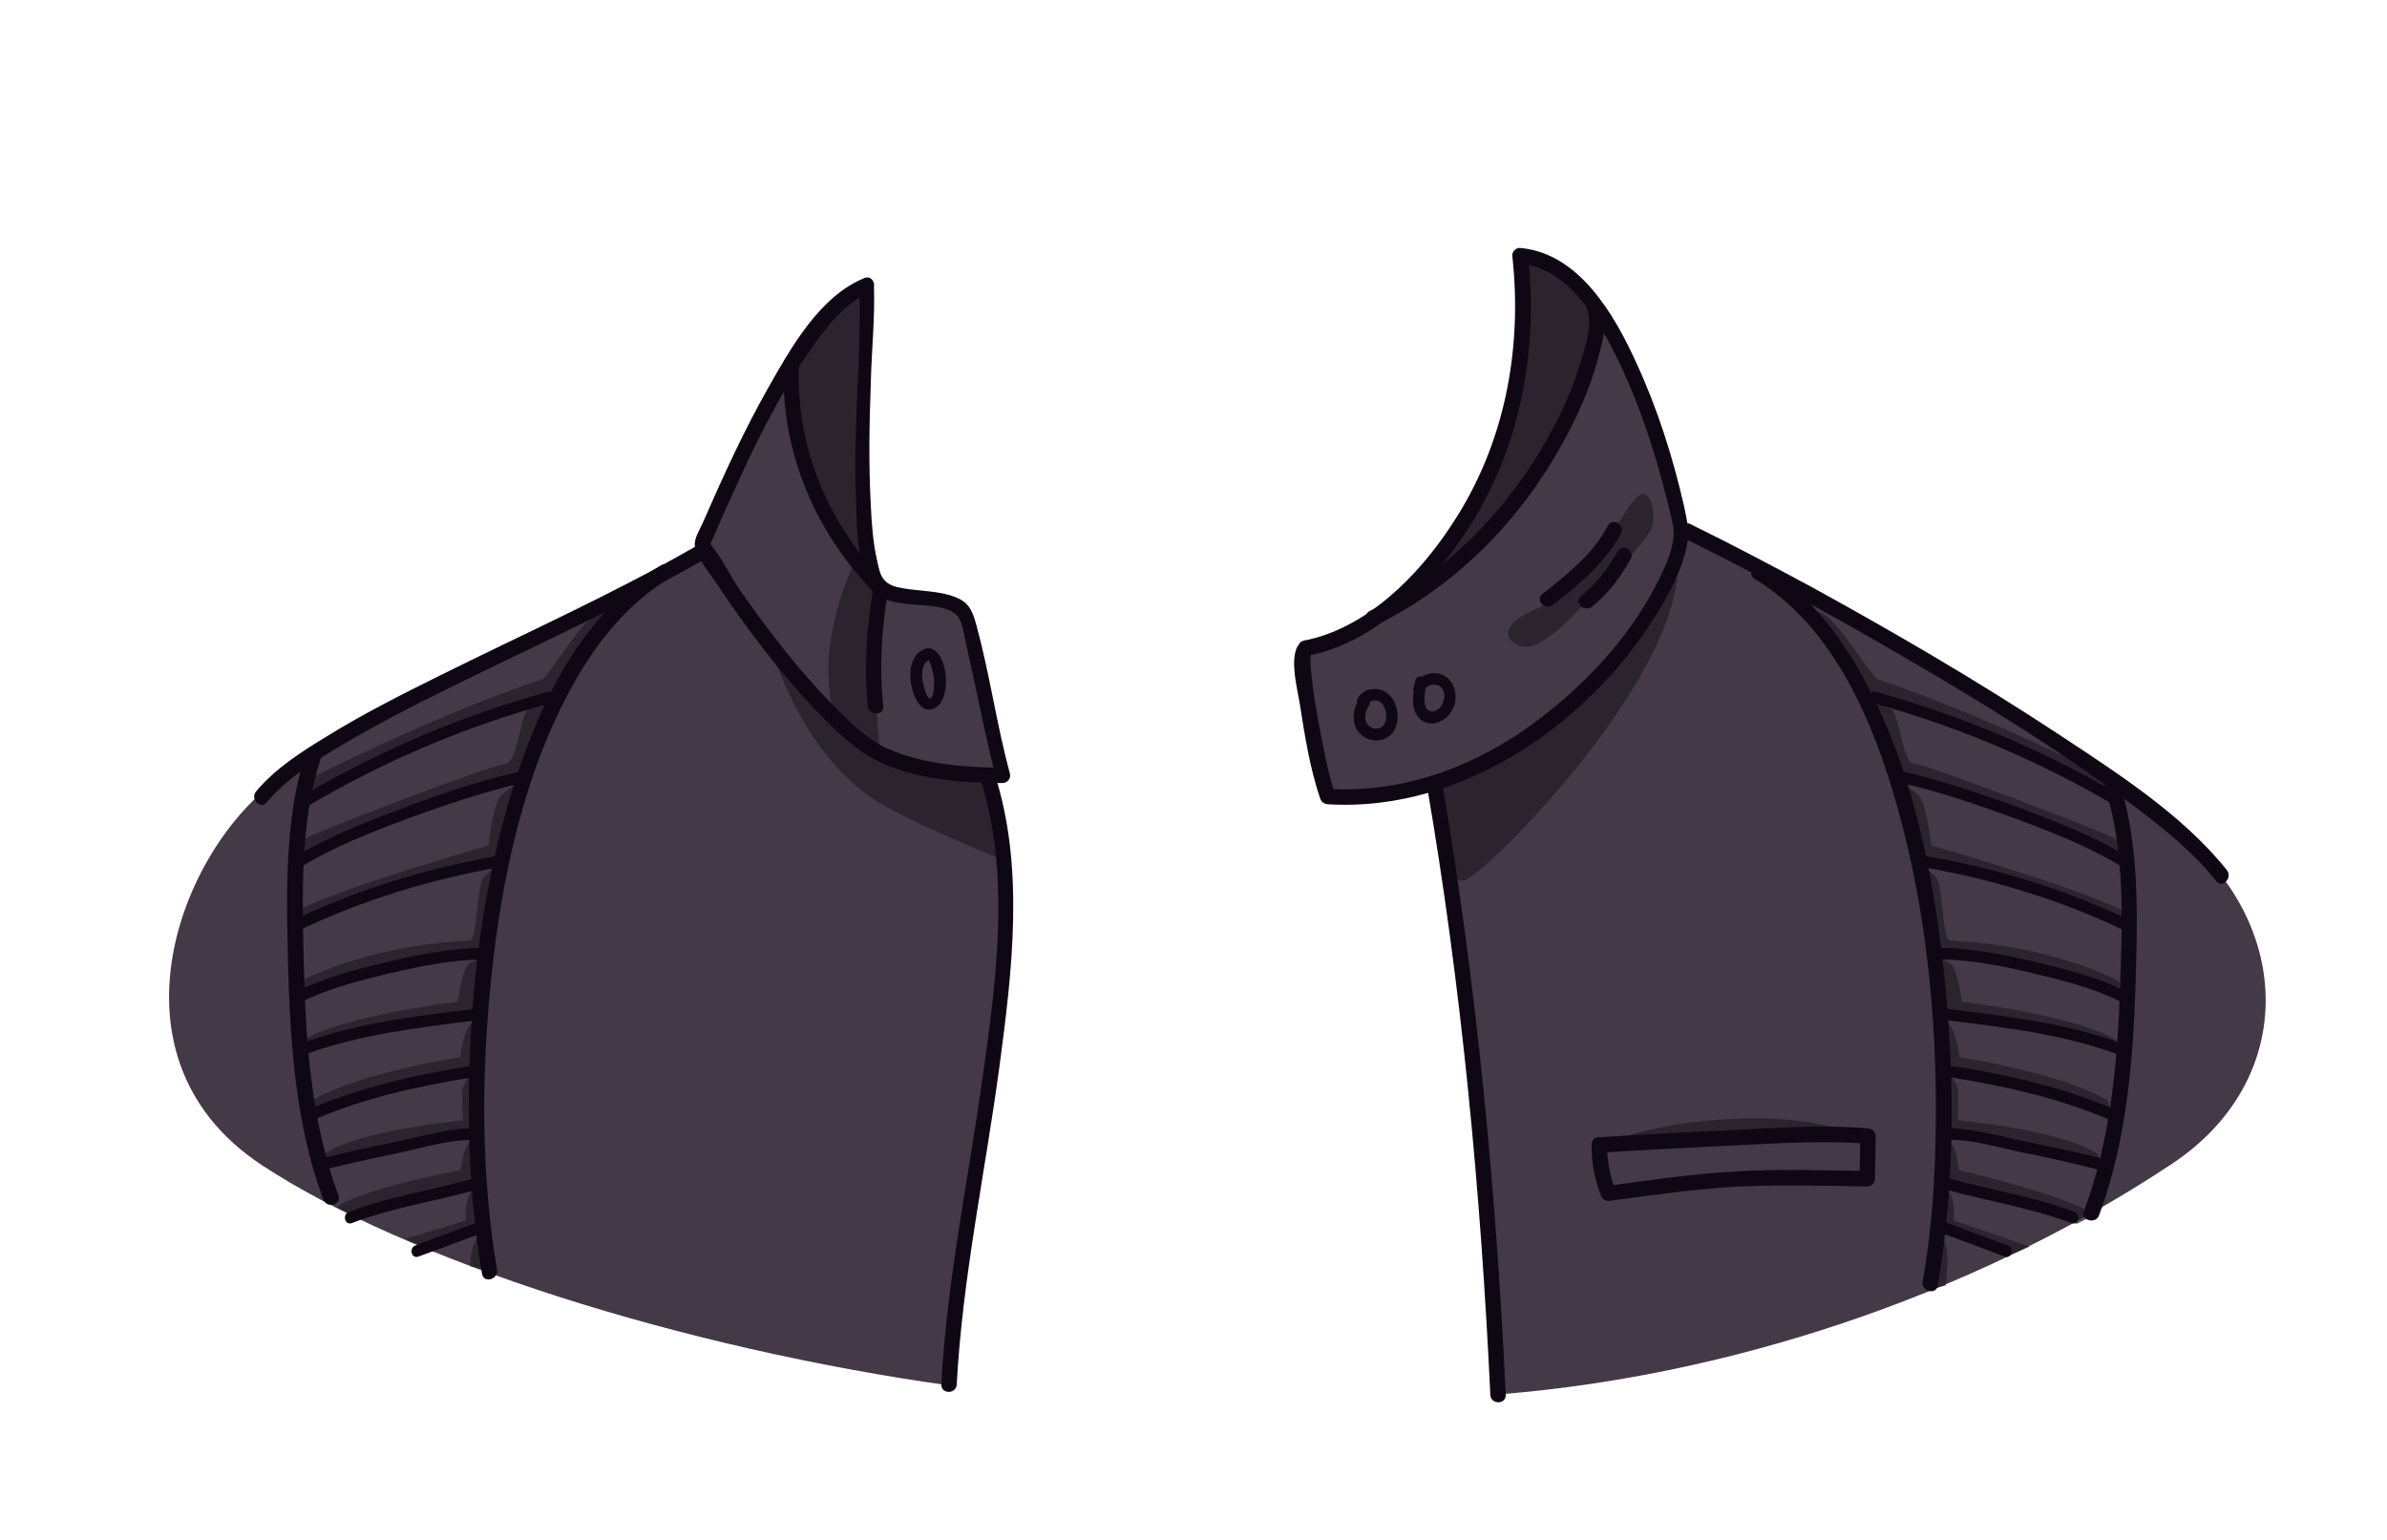 <?xml version="1.0" encoding="utf-8"?>
<!-- Generator: Adobe Illustrator 19.2.0, SVG Export Plug-In . SVG Version: 6.00 Build 0)  -->
<svg version="1.1" id="Layer_1" xmlns="http://www.w3.org/2000/svg" xmlns:xlink="http://www.w3.org/1999/xlink" x="0px" y="0px"
	 viewBox="0 0 620 400" style="enable-background:new 0 0 620 400;" xml:space="preserve">
<style type="text/css">
	.st0{fill:#433947;}
	.st1{opacity:0.75;}
	.st2{fill:#231E26;}
	.st3{fill:#0F0814;}
</style>
<g>
	<path class="st0" d="M248.7,336.9c0.3-15.6,3.8-31.3,6.2-46.6c4.2-26.8,8.1-55.2,2.5-86.5c-0.3-1.8,3.5-0.5,3.2-2.3
		c-4.2-8-5.6-36.9-10.1-42.6c-2.5-3.2-19.7-2.1-25.2-8.3c-2.3-8.6,1.8-61.5,0-75.7c3.7-12.8-23.5,22.3-34,47
		c-2.3,5.4-8.7,21.7-8.7,21.7s-49.9,23.8-107,56.7c-27,15.6-51.6,73.4-7.5,102.4c37.4,24.6,108.8,47.5,179.3,57.3
		C246.7,355.1,248.6,341.5,248.7,336.9z"/>
	<path class="st0" d="M570.5,220.2c-15.5-15-78.5-56.5-101.1-66.9c-1.8-0.8-30.4-12.9-31.9-16.1c-5.4-11.4-17.3-70.5-41-70.5
		c0,0,2.2,38-14,64.4c-8.9,14.5-22,32-42.2,38.5c-7,2.3,2.5,30.4,4.4,37.3c1,3.5,29-5.6,26.5-2.9c6,26.5,8.5,53.6,11.1,80.5
		c1.3,14.1,2.7,28.3,4.6,42.4c1.3,9.4,2.3,26,2.5,35.3c65.8-5.3,128.6-29.1,174.9-60C594.9,281.8,595.9,244.7,570.5,220.2z"/>
</g>
<g class="st1">
	<path class="st2" d="M435.6,143.8c3.7,29.4-47.9,81.6-54.8,84.7s-9.5-24.5-9.5-24.5l16.2-7l11.8-6.8l10-8.9
		c0,0,12.9-12.8,20.4-24.1C434.8,149.6,435.3,141.2,435.6,143.8z"/>
	<path class="st2" d="M200.9,169.9c0,0,7.5,26,26.8,38.2c9.5,6,33.2,15.4,33.2,15.4l-4.6-22.1c0,0-17.6-1.4-25.7-4.7
		c-8.1-3.4-19-15.5-19-15.5L200.9,169.9z"/>
	<path class="st2" d="M427.2,128.4c-2.7-1.2-8,10.2-10.2,13.1c-2.2,2.9-12.7,14.5-17.9,16.6c-5.2,2.1-10.7,6.3-5,9.4
		c5.7,3.1,15.1-8.5,18.7-11.9s16-15.8,16.5-19.4C429.8,132.6,429.1,129.2,427.2,128.4z"/>
	<path class="st2" d="M228.6,151.9c0,0-1.7,13.1-1.7,18s1.7,26.8,1.7,26.8l-11.9-10.3c0,0-2.4-8.5-1.2-18.3
		c1.6-12.4,7-25.3,8.9-23.8S228.6,151.9,228.6,151.9z"/>
	<path class="st2" d="M418.3,297.3c-2-0.8,13.7-6.3,35-6.8c20.5-0.5,32.8,5.4,30.1,5.3c-2.7-0.1-20.9,0.3-20.9,0.3L418.3,297.3z"/>
	<polygon class="st2" points="204.8,95 208.6,115.9 217.1,136.5 228.7,149.5 225.1,133.5 225.6,108.8 225.8,88.8 226.2,74.7 
		221.8,75.3 211.8,84.3 	"/>
	<polygon class="st2" points="372.6,147.3 384.6,128.3 393,104.4 394.6,84.6 394.9,66.5 400.9,68 409.8,73.6 413.8,78.5 414.7,87.7 
		408,106.4 397.6,124.7 382.8,142.6 370,151.2 	"/>
	<path class="st2" d="M78.6,218.2c1.3-1.4,49.5-19.7,52.7-19.8c3.2-0.2,3.7-13.2,6.3-14.5c2.7-1.4,5.1-2,5.1-2l-7.9,19.6l-4.9,1.9
		l-42.5,15.3l-10.2,4.9L78.6,218.2z"/>
	<path class="st2" d="M77.2,236.5c12.5-6.3,49.7-16.9,49.7-16.9s1-9.8,2.9-12.6c0.8-1.2,4.9-3.7,4.9-3.7l-4.9,20.4l-4.4,0.8
		l-37.4,11l-11.2,4.7L77.2,236.5z"/>
	<path class="st2" d="M78.1,254.9c0,0,16.3-9.2,43.9-10.6c2-0.1,1.9-14.5,3.5-16.2s3.6-3.3,3.6-3.3l-1.7,9.3l-2,13.7L121,248
		l-23.7,5.3l-16.1,4.1l-4.3,2.2L78.1,254.9z"/>
	<path class="st2" d="M79.1,270c11-6.4,39.8-9.8,39.8-9.8s1.3-9.4,3.1-10c1.8-0.7,3.5-2.4,3.5-2.4l-1.5,15.8l-4.9,0.4l-32.4,6.1
		l-8.1,2.4L79.1,270z"/>
	<path class="st2" d="M81.3,285.7c12.5-7.2,38.3-11.1,38.3-11.1s0.4-5.5,2.4-8.3s2.5-0.2,2.5-0.2l-1,11.9h-3.8l-22.5,6l-16.4,5.5
		C80.8,289.5,80.3,286.3,81.3,285.7z"/>
	<path class="st2" d="M84,299.9c9-6.4,36.3-8.9,36.3-8.9s-0.4-6.7-0.2-8c0.2-1.3,2.4-4.5,2.4-4.5l1.4,16.2c0,0-4,0-4.5,0.2
		s-28.1,6.5-28.1,6.5l-7.4,2.5L84,299.9L84,299.9z"/>
	<path class="st2" d="M87.5,313.6c6.2-4.8,32.2-9.7,32.2-9.7s0.3-3.9,1.5-6.1s2.5-2.3,2.5-2.3l-0.2,12.1l-8.4,2.2l-23,6.1
		L87.5,313.6z"/>
	<path class="st2" d="M109.9,323.8l-4.6-2l15.8-4.8c0,0-0.7-4.2,0.9-6.8c1.6-2.6,2.5-2.6,2.5-2.6l1,10.3l-6.2,3.1L109.9,323.8z"/>
	<path class="st2" d="M122.2,328.9c0,0-0.2-4.7,1.7-7.1c1.9-2.4,2,0.2,2,0.2v7.9L122.2,328.9z"/>
	<path class="st2" d="M79.6,202.7c0,0,32.8-16.8,61.3-26.3c1.4-0.5,10.1-15.3,14.5-17.2c4.3-2,4.4,0,4.4,0l-14.7,21.3l-7.6,3.3
		l-20.3,5.7L93,200.4l-13.9,7.7L79.6,202.7z"/>
	<path class="st2" d="M549.9,218.2c-1.3-1.4-49.5-19.7-52.7-19.8c-3.2-0.2-3.7-13.2-6.3-14.5c-2.7-1.4-5.1-2-5.1-2l7.9,19.6l4.9,1.9
		l42.5,15.3l10.2,4.9L549.9,218.2z"/>
	<path class="st2" d="M551.3,236.5c-12.5-6.3-49.7-16.9-49.7-16.9s-1-9.8-2.9-12.6c-0.8-1.2-4.9-3.7-4.9-3.7l4.9,20.4l4.4,0.8
		l37.4,11l11.2,4.7L551.3,236.5z"/>
	<path class="st2" d="M550.4,254.9c0,0-16.3-9.2-43.9-10.6c-2-0.1-1.9-14.5-3.5-16.2s-3.6-3.3-3.6-3.3l1.7,9.3l2,13.7l4.4,0.2
		l23.7,5.3l16.1,4.1l4.3,2.2L550.4,254.9z"/>
	<path class="st2" d="M549.4,270c-11-6.4-39.8-9.8-39.8-9.8s-1.3-9.4-3.1-10c-1.8-0.7-3.5-2.4-3.5-2.4l1.5,15.8l4.9,0.4l32.4,6.1
		l8.1,2.4L549.4,270z"/>
	<path class="st2" d="M547.2,285.7c-12.5-7.2-38.3-11.1-38.3-11.1s-0.4-5.5-2.4-8.3s-2.5-0.2-2.5-0.2l1,11.9h3.8l22.5,6l16.4,5.5
		C547.7,289.5,548.2,286.3,547.2,285.7z"/>
	<path class="st2" d="M545,299.9c-9-6.4-36.5-8.9-36.5-8.9s0.2-6.7,0.1-8s-2.5-4.5-2.5-4.5l-1.5,16.2c0,0,4,0,4.5,0.2
		s28.3,6.5,28.3,6.5l7.6,2.5V299.9z"/>
	<path class="st2" d="M544,315.6c-6.2-4.8-35.2-11.7-35.2-11.7s-0.3-3.9-1.5-6.1s-2.5-2.3-2.5-2.3l0.2,12.1l8.4,2.2l26,8.1
		L544,315.6z"/>
	<path class="st2" d="M522.6,325.8l4.6-2l-19.8-6.8c0,0,0.7-4.2-0.9-6.8c-1.6-2.6-2.5-2.6-2.5-2.6l-1,10.3l6.2,3.1L522.6,325.8z"/>
	<path class="st2" d="M505.4,333.9c0,0,1.3-9.7-0.7-12.1c-1.9-2.4-2,0.2-2,0.2l-1,12.9L505.4,333.9z"/>
	<path class="st2" d="M548.9,202.7c0,0-32.8-16.8-61.3-26.3c-1.4-0.5-10.1-15.3-14.5-17.2c-4.3-2-4.4,0-4.4,0l14.7,21.3l7.6,3.3
		l20.3,5.7l24.2,10.9l13.9,7.7L548.9,202.7z"/>
</g>
<g>
	<g>
		<path class="st3" d="M338.7,166.4c-4.7,1.9-1.6,12.9-1.1,16.4c1.3,8.2,2.6,16.7,5.3,24.6c0.3,0.9,1,1.4,1.9,1.5
			c36.1,2.3,70.9-22.8,87.9-53.5c2.6-4.8,5.1-10,5.7-15.5c0.3-2.9-0.4-5.6-1-8.5c-2.9-12.7-6.9-25.3-12.4-37.2
			c-5.7-12.5-14.9-28.5-30.2-29.8c-1-0.1-2.1,1-2,2c2.7,24.5-2,49.3-15.8,70C368.4,149.6,354.8,163.3,338.7,166.4
			c-2.5,0.5-1.5,4.3,1.1,3.9c16.8-3.2,30.8-17.2,40.1-30.8c14.6-21.3,19.8-47.5,17-73c-0.7,0.7-1.3,1.3-2,2
			c12.6,1.1,20.5,15,25.4,25.1c5.6,11.5,9.6,23.9,12.7,36.3c0.6,2.3,1.6,6.2,1.7,7.9c0.2,4.4-2,9.1-3.9,12.9
			c-6.6,13.3-17,25-28.6,34.2c-16.2,13.1-36.2,21.3-57.3,20c0.6,0.5,1.3,1,1.9,1.5c-2-6-3.1-12.5-4.3-18.7
			c-0.7-3.9-1.4-7.8-1.8-11.7c-0.1-1.3-0.3-2.6-0.3-3.9c0-0.6,0.1-1.2,0-1.8c-0.1-1,0.8-0.7-0.7-0.1
			C342.1,169.3,341.1,165.4,338.7,166.4z"/>
	</g>
	<g>
		<path class="st3" d="M223.2,74.2c0.6,18-1.6,36.1-0.9,54.2c0.3,7.4,0,17,3.7,23.8c1.8,3.4,5.2,4,8.8,4.6c3.9,0.6,12.1,0,14.3,3.8
			c1.1,1.9,1.4,4.9,1.9,7c0.8,3.5,1.5,6.9,2.3,10.4c1.7,8,3.3,16,5.4,23.9c0.6-0.8,1.3-1.7,1.9-2.5c-9.7,0-21-0.9-30-4.9
			c-4.9-2.2-9.1-6.2-12.9-10c-9.6-9.5-18-20.4-25.7-31.5c-2.4-3.5-4.3-7.8-7-11c-0.9-1.1-0.2-1.9-0.7-0.2c0.3-0.8,0.8-1.7,1.1-2.5
			c4.5-10.3,9.1-20.6,14.3-30.5c3.6-6.7,7.4-13.3,11.9-19.5c3.6-5,8.2-10.8,14.1-13.2c2.4-0.9,1.3-4.8-1.1-3.9
			c-11.7,4.7-19.2,18.2-25.1,28.6c-6.4,11.3-11.8,23.2-17,35.1c-0.8,1.8-2.3,4-2,6c0.6,3.2,3.8,6.9,5.5,9.5
			c7.8,11.7,16.4,23.1,26.1,33.3c4.6,4.8,9.7,9.9,15.7,12.9c9.5,4.8,22.1,5.8,32.6,5.8c1.3,0,2.3-1.3,1.9-2.5
			c-3.4-12.6-5.2-25.6-8.6-38.2c-0.9-3.3-1.7-6-5.1-7.4c-4.8-2.1-10.5-1.6-15.6-2.8c-4-1-4.5-3.5-5.3-7.2c-0.9-4.5-1.3-9.2-1.5-13.8
			c-0.6-10.8-0.4-21.6,0-32.4c0.2-8.2,1.1-16.6,0.8-24.9C227.1,71.7,223.1,71.7,223.2,74.2L223.2,74.2z"/>
	</g>
	<g>
		<path class="st3" d="M254.5,201.9c8.1,24.8,4.3,52.9,0.7,78.1c-3.7,26.5-9.3,52.9-10.7,79.6c-0.1,2.6,3.9,2.6,4,0
			c1.5-27.8,7.4-55.1,11.1-82.6c3.3-24.7,6.6-51.9-1.3-76.1C257.5,198.4,253.7,199.5,254.5,201.9L254.5,201.9z"/>
	</g>
	<g>
		<path class="st3" d="M370.6,203.9c9,52.3,14,105.4,16.5,158.4c0.1,2.6,4.1,2.6,4,0c-2.5-53.4-7.6-106.8-16.6-159.4
			C374,200.3,370.2,201.4,370.6,203.9L370.6,203.9z"/>
	</g>
	<g>
		<path class="st3" d="M352.9,181.9c-1.9,2.9-1.9,7.2,1.1,9.3c2.6,1.9,6.6,1.4,8.2-1.6c1.5-2.9,0.9-7.2-1.7-9.4
			c-2.4-2-6.5-1.6-7.9,1.4c-0.8,1.7,1.7,3.3,2.6,1.5c0.7-1.5,2.6-1.5,3.7-0.4c1.2,1.3,1.5,3.7,0.7,5.3c-0.7,1.5-2.7,1.6-3.9,0.7
			c-1.7-1.3-1.2-3.8-0.2-5.3C356.6,181.8,354,180.3,352.9,181.9L352.9,181.9z"/>
	</g>
	<g>
		<path class="st3" d="M367.6,176.8c-0.5,3.2-1.5,7.7,1.4,10.1c3,2.5,7.2,0.1,8.5-3.1c1.3-3,0.4-7.1-2.8-8.5
			c-2.9-1.2-6.4,0.1-7.5,3.1c-0.7,1.8,2.2,2.6,2.9,0.8c0.5-1.4,2.6-1.7,3.8-1c1.6,1,1.5,3.4,0.6,4.9c-1,1.8-3.6,2.6-4.3,0.2
			c-0.5-1.8,0-3.9,0.3-5.7C370.8,175.7,367.9,174.9,367.6,176.8L367.6,176.8z"/>
	</g>
	<g>
		<path class="st3" d="M239.9,168.7c-3.5,1.5-3.8,6.1-3.2,9.3c0.5,2.4,2.1,7.2,5.5,6.2c5.7-1.7,4-17.2-1.9-15.7
			c-1.9,0.5-1.1,3.4,0.8,2.9c0.5-0.1,1.4,4.1,1.5,4.8c0.1,0.9,0.1,5.2-1.1,5.2c-0.9,0-1.7-3.7-1.9-4.7c-0.2-1.9-0.2-4.5,1.9-5.4
			C243.2,170.5,241.6,167.9,239.9,168.7z"/>
	</g>
	<g>
		<path class="st3" d="M413.4,297.3c0,4.8,0.7,8.7,2.4,13.2c0.4,1.1,1.3,1.6,2.5,1.4c11.1-1.5,22.3-3.1,33.5-3.7
			c11.1-0.5,22.2-0.2,33.2,0c1.1,0,2-0.9,2-2c0.1-3.7,0.1-7.4,0.2-11.1c0-1.1-0.9-1.9-2-2c-13.3-1.1-26.9,0.1-40.1,0.7
			c-9.9,0.4-19.7,1-29.6,1.6c-2.6,0.2-2.6,4.2,0,4c9.9-0.6,19.7-1.1,29.6-1.6c13.3-0.6,26.9-1.7,40.1-0.7c-0.7-0.7-1.3-1.3-2-2
			c-0.1,3.7-0.1,7.4-0.2,11.1c0.7-0.7,1.3-1.3,2-2c-11.4-0.2-22.9-0.6-34.3,0.1c-11.2,0.6-22.4,2.3-33.5,3.8
			c0.8,0.5,1.6,0.9,2.5,1.4c-1.6-4.1-2.2-7.8-2.3-12.1C417.4,294.7,413.4,294.7,413.4,297.3z"/>
	</g>
	<g>
		<path class="st3" d="M171.6,146.9c-20.6,12.6-31.8,36.3-38.6,58.5c-8.2,26.8-11.3,55.3-11.2,83.2c0,14.2,1,28.3,3.4,42.3
			c0.4,2.5,4.3,1.5,3.9-1.1c-4.2-24.9-4.1-50.8-1.5-75.8c2.7-26,8.4-53,21.2-76.1c6.1-11,14.1-21,24.9-27.6
			C175.8,149.1,173.8,145.6,171.6,146.9L171.6,146.9z"/>
	</g>
	<g>
		<path class="st3" d="M69.3,208.4c5-6,12-10.4,18.7-14.4c9.6-5.7,19.5-10.8,29.5-15.7c21.7-10.7,43.9-20.7,64.9-32.7
			c2.2-1.3,0.2-4.7-2-3.5c-21.4,12.3-44.1,22.4-66.2,33.4c-9.9,4.9-19.8,9.9-29.2,15.7c-6.6,4-13.5,8.4-18.5,14.4
			C64.9,207.6,67.7,210.4,69.3,208.4L69.3,208.4z"/>
	</g>
	<g>
		<path class="st3" d="M79.2,196.3c-5.3,16.7-4.8,36.1-4.4,53.4c0.5,20.5,1.9,42.5,9.2,61.9c0.9,2.4,4.8,1.4,3.9-1.1
			c-7.1-19.1-8.6-40.6-9-60.8c-0.4-16.9-1-36,4.3-52.3C83.8,194.9,80,193.8,79.2,196.3L79.2,196.3z"/>
	</g>
	<g>
		<path class="st3" d="M226.7,153.5c-1.6,9.9-2.3,19.9-1.3,29.9c0.2,2.5,4.3,2.6,4,0c-1-9.7-0.5-19.3,1.1-28.9
			C231,152,227.1,151,226.7,153.5L226.7,153.5z"/>
	</g>
	<g>
		<path class="st3" d="M417.6,136.6c-3.9,7.4-10.5,12.6-17,17.7c-2,1.6,0.8,4.4,2.8,2.8c6.8-5.3,13.5-10.8,17.6-18.5
			C422.3,136.3,418.8,134.3,417.6,136.6L417.6,136.6z"/>
	</g>
	<g>
		<path class="st3" d="M420.1,143.3c-2.5,4.5-5.3,8.2-9.4,11.5c-2,1.6,0.8,4.4,2.8,2.8c4.3-3.5,7.3-7.5,10-12.3
			C424.8,143,421.4,141,420.1,143.3L420.1,143.3z"/>
	</g>
	<g>
		<path class="st3" d="M79.9,209.4c19.8-11.7,41-20.7,63.2-26.8c1.9-0.5,1.1-3.4-0.8-2.9c-22.4,6.2-43.9,15.3-63.9,27.1
			C76.7,207.8,78.2,210.4,79.9,209.4L79.9,209.4z"/>
	</g>
	<g>
		<path class="st3" d="M77.7,225.5c8.8-5.5,18.6-9.3,28.3-12.9c9.8-3.6,19.7-6.9,29.9-9.3c1.9-0.4,1.1-3.3-0.8-2.9
			c-10.6,2.4-21,5.9-31.2,9.8c-9.4,3.5-19.1,7.3-27.7,12.7C74.6,223.9,76.1,226.5,77.7,225.5L77.7,225.5z"/>
	</g>
	<g>
		<path class="st3" d="M76.8,242.1c16.6-8.1,35.2-13.8,53.4-16.9c1.9-0.3,1.1-3.2-0.8-2.9c-18.5,3.2-37.3,8.9-54.1,17.2
			C73.6,240.3,75.1,242.9,76.8,242.1L76.8,242.1z"/>
	</g>
	<g>
		<path class="st3" d="M78.8,260c7.1-3.4,14.9-5.4,22.5-7.2c7.9-1.8,16-3.5,24.1-3.6c1.9,0,1.9-3,0-3c-8.4,0.1-16.8,1.8-24.9,3.7
			c-7.9,1.8-15.9,4-23.3,7.5C75.6,258.3,77.1,260.9,78.8,260L78.8,260z"/>
	</g>
	<g>
		<path class="st3" d="M79,274c14.1-5.3,30.1-7.1,44.9-9c1.9-0.2,1.9-3.2,0-3c-15.2,1.8-31.4,3.7-45.7,9.1
			C76.4,271.8,77.2,274.7,79,274L79,274z"/>
	</g>
	<g>
		<path class="st3" d="M81.6,290.8c12.8-5.5,27-8.7,40.8-10.9c1.9-0.3,1.1-3.2-0.8-2.9c-14,2.2-28.4,5.6-41.5,11.2
			C78.3,289,79.8,291.6,81.6,290.8L81.6,290.8z"/>
	</g>
	<g>
		<path class="st3" d="M83.6,304c6.8-1.8,13.8-3.2,20.7-4.7c5.8-1.2,12.1-3.2,18.1-3.2c1.9,0,1.9-3,0-3c-5.8,0-12,1.9-17.7,3.1
			c-7.3,1.5-14.6,3-21.9,4.9C81,301.6,81.8,304.5,83.6,304L83.6,304z"/>
	</g>
	<g>
		<path class="st3" d="M91.4,317.7c10.4-4,21.8-5.7,32.6-8.7c1.9-0.5,1.1-3.4-0.8-2.9c-10.7,3-22.1,4.7-32.6,8.7
			C88.8,315.5,89.6,318.4,91.4,317.7L91.4,317.7z"/>
	</g>
	<g>
		<path class="st3" d="M108.7,326.4c5.2-1.9,10.4-3.8,15.6-5.8c1.8-0.7,1-3.6-0.8-2.9c-5.2,1.9-10.4,3.8-15.6,5.8
			C106.1,324.2,106.9,327.1,108.7,326.4L108.7,326.4z"/>
	</g>
	<g>
		<path class="st3" d="M455.8,150.4c20.6,12.5,30.9,37.3,37.1,59.5c7.4,26.5,10.2,54.5,9.9,81.9c-0.1,13.8-1,27.6-3.4,41.1
			c-0.4,2.5,3.4,3.6,3.9,1.1c4.5-26.2,4.5-53.4,1.8-79.8c-2.8-27.2-8.4-55.6-22-79.7c-6.2-11-14.4-21-25.2-27.6
			C455.6,145.6,453.6,149.1,455.8,150.4L455.8,150.4z"/>
	</g>
	<g>
		<path class="st3" d="M578.4,226c-11.7-14.6-28.8-25.4-44.2-35.6c-20.7-13.6-42.1-26.1-63.8-38c-10.4-5.6-20.8-11.1-31.4-16.3
			c-2.3-1.1-4.3,2.3-2,3.5c19.7,9.7,39.1,20.3,58.1,31.4c20.3,11.8,40.4,24.2,59.2,38.4c7.7,5.8,15.4,12,21.4,19.5
			C577.2,230.9,580,228,578.4,226L578.4,226z"/>
	</g>
	<g>
		<path class="st3" d="M546.8,204.7c5.1,15.9,4.5,34.3,3.9,50.7c-0.6,19.8-2.4,40.5-9.4,59.2c-0.9,2.4,3,3.5,3.9,1.1
			c7.1-19,8.9-40.2,9.5-60.3c0.5-16.8,1.1-35.6-4.1-51.8C549.9,201.2,546,202.2,546.8,204.7L546.8,204.7z"/>
	</g>
	<g>
		<path class="st3" d="M551.1,206.8c-20-11.8-41.5-20.9-63.9-27.1c-1.9-0.5-2.7,2.4-0.8,2.9c22.2,6.1,43.4,15.1,63.2,26.8
			C551.2,210.4,552.7,207.8,551.1,206.8L551.1,206.8z"/>
	</g>
	<g>
		<path class="st3" d="M553.2,222.9c-8.6-5.4-18.2-9.1-27.7-12.7c-10.2-3.8-20.6-7.3-31.2-9.8c-1.9-0.4-2.7,2.5-0.8,2.9
			c10.2,2.3,20.1,5.7,29.9,9.3c9.7,3.6,19.5,7.4,28.3,12.9C553.3,226.5,554.8,223.9,553.2,222.9L553.2,222.9z"/>
	</g>
	<g>
		<path class="st3" d="M554.1,239.5c-16.9-8.3-35.6-14-54.1-17.2c-1.9-0.3-2.7,2.6-0.8,2.9c18.2,3.1,36.8,8.8,53.4,16.9
			C554.3,242.9,555.8,240.3,554.1,239.5L554.1,239.5z"/>
	</g>
	<g>
		<path class="st3" d="M552.1,257.4c-7.3-3.5-15.4-5.6-23.3-7.5c-8.1-1.9-16.5-3.6-24.9-3.7c-1.9,0-1.9,3,0,3
			c8.1,0.1,16.2,1.7,24.1,3.6c7.6,1.8,15.5,3.8,22.5,7.2C552.3,260.9,553.8,258.3,552.1,257.4L552.1,257.4z"/>
	</g>
	<g>
		<path class="st3" d="M551.2,271.1c-14.4-5.4-30.6-7.2-45.7-9.1c-1.9-0.2-1.9,2.8,0,3c14.8,1.8,30.8,3.7,44.9,9
			C552.2,274.7,553,271.8,551.2,271.1L551.2,271.1z"/>
	</g>
	<g>
		<path class="st3" d="M549.3,288.2c-13.1-5.6-27.5-9-41.5-11.2c-1.9-0.3-2.7,2.6-0.8,2.9c13.7,2.2,28,5.4,40.8,10.9
			C549.6,291.6,551.1,289,549.3,288.2L549.3,288.2z"/>
	</g>
	<g>
		<path class="st3" d="M546.5,301.1c-7.2-1.9-14.6-3.4-21.9-4.9c-5.7-1.2-11.9-3-17.7-3.1c-1.9,0-1.9,3,0,3c5.9,0,12.3,2,18.1,3.2
			c6.9,1.4,13.9,2.9,20.7,4.7C547.6,304.5,548.4,301.6,546.5,301.1L546.5,301.1z"/>
	</g>
	<g>
		<path class="st3" d="M538.8,314.8c-10.4-4-21.8-5.7-32.6-8.7c-1.9-0.5-2.7,2.4-0.8,2.9c10.7,3,22.1,4.7,32.6,8.7
			C539.8,318.4,540.6,315.5,538.8,314.8L538.8,314.8z"/>
	</g>
	<g>
		<path class="st3" d="M521.5,323.5c-5.2-1.9-10.4-3.8-15.6-5.8c-1.8-0.7-2.6,2.2-0.8,2.9c5.2,1.9,10.4,3.8,15.6,5.8
			C522.5,327.1,523.3,324.2,521.5,323.5L521.5,323.5z"/>
	</g>
	<g>
		<path class="st3" d="M412.2,80.3c1.5,3.6-0.2,8.8-1.2,12.3c-2.1,7.7-5.5,15-9.4,21.9c-10.7,18.8-26.4,34.6-45.8,44.2
			c-2.3,1.1-0.3,4.6,2,3.5c20.4-10.1,36.8-26.8,47.8-46.6c4-7.1,7.4-14.7,9.5-22.6c1.1-4,2.7-9.6,1-13.7
			C415.1,76.9,411.3,77.9,412.2,80.3L412.2,80.3z"/>
	</g>
	<g>
		<path class="st3" d="M203.6,94.2c-1,22.3,7.6,43.1,22.9,59.2c1.8,1.9,4.6-1,2.8-2.8c-14.7-15.4-22.7-35-21.8-56.3
			C207.8,91.7,203.8,91.7,203.6,94.2L203.6,94.2z"/>
	</g>
</g>
</svg>
